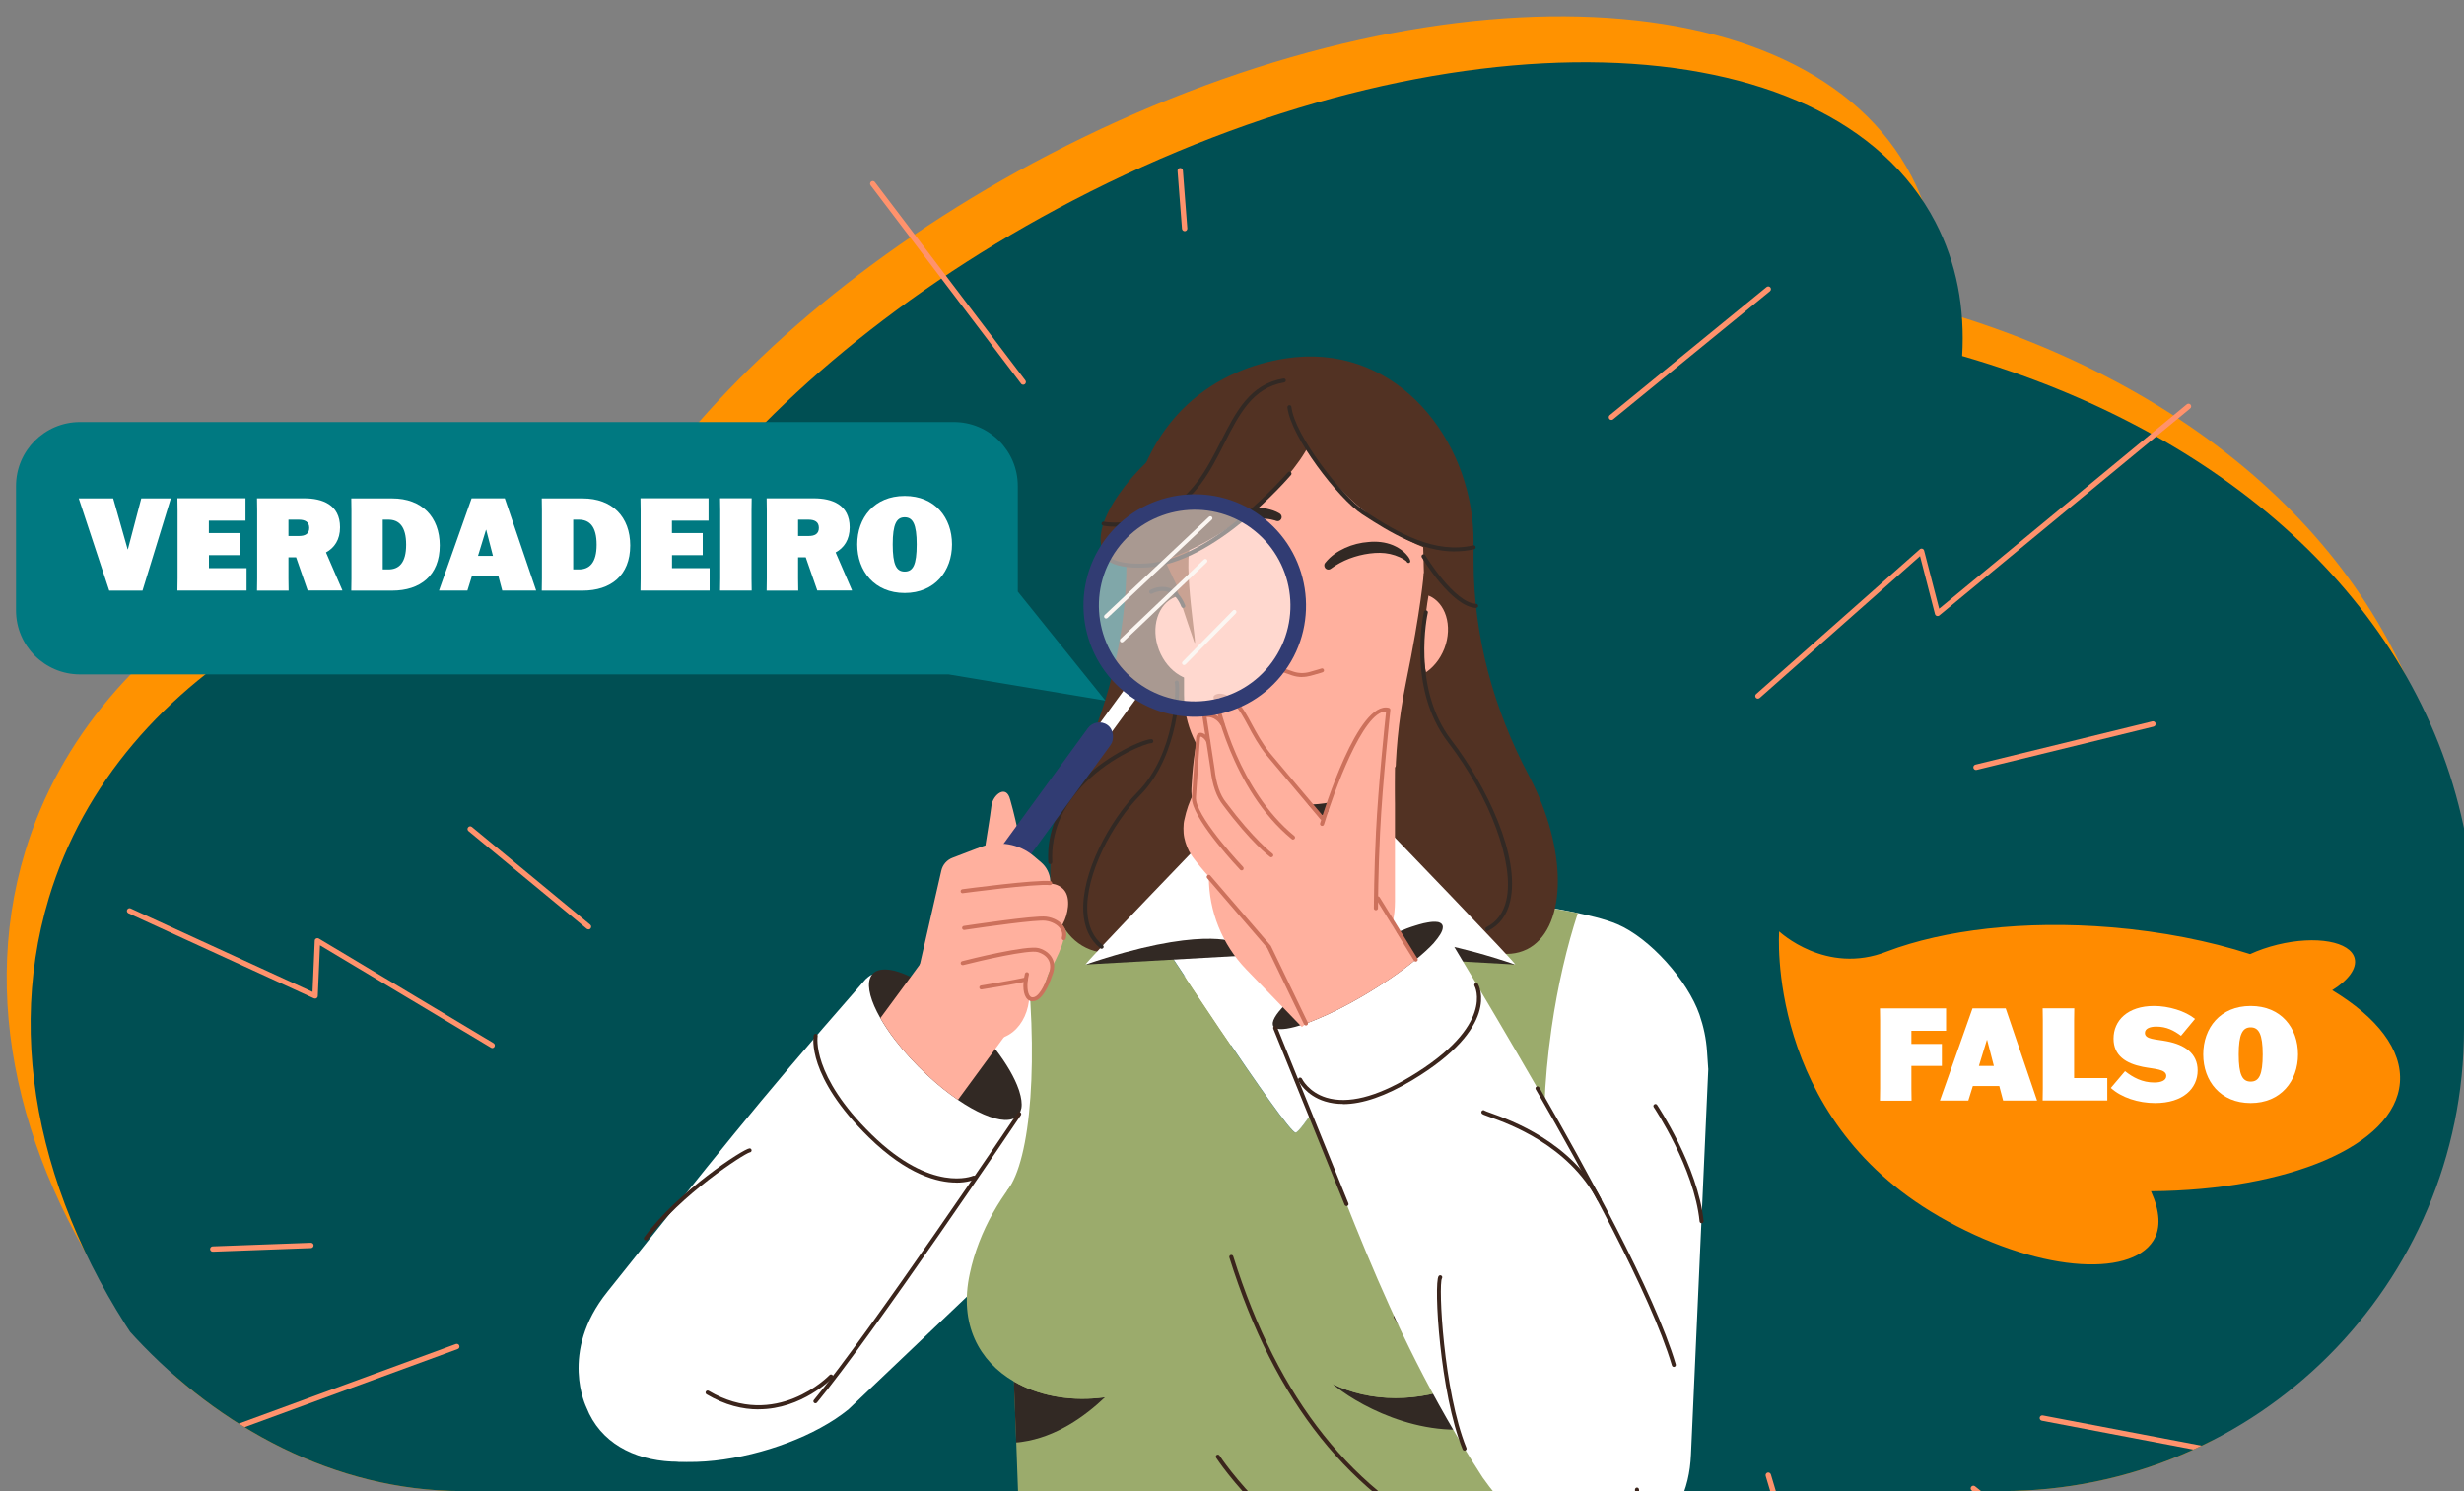 <?xml version="1.0" encoding="UTF-8"?>
<svg id="Camada_2" data-name="Camada 2" xmlns="http://www.w3.org/2000/svg" xmlns:xlink="http://www.w3.org/1999/xlink" viewBox="0 0 300 181.57">
  <rect x="0" y="0" width="300" height="181.57" fill="#808080" stroke="none"/>
  <defs>
    <style>
      .cls-1 {
        fill: #fbf6f2;
      }

      .cls-1, .cls-2, .cls-3, .cls-4, .cls-5, .cls-6, .cls-7, .cls-8, .cls-9, .cls-10, .cls-11, .cls-12, .cls-13, .cls-14, .cls-15, .cls-16, .cls-17 {
        stroke-width: 0px;
      }

      .cls-2 {
        fill: #3b251c;
      }

      .cls-3 {
        opacity: .5;
      }

      .cls-3, .cls-8 {
        fill: #fff;
      }

      .cls-4 {
        fill: #cc715c;
      }

      .cls-5 {
        fill: none;
      }

      .cls-18 {
        clip-path: url(#clippath-1);
      }

      .cls-6 {
        fill: #ff926c;
      }

      .cls-7 {
        fill: #007981;
      }

      .cls-9 {
        fill: #ff8b00;
      }

      .cls-10 {
        fill: #004f53;
      }

      .cls-11 {
        fill: #9bab6c;
      }

      .cls-19 {
        clip-path: url(#clippath);
      }

      .cls-12 {
        fill: #924426;
      }

      .cls-13 {
        fill: #523223;
      }

      .cls-14 {
        fill: #ff9200;
      }

      .cls-15 {
        fill: #ffb09e;
      }

      .cls-16 {
        fill: #313c73;
      }

      .cls-17 {
        fill: #322924;
      }
    </style>
    <clipPath id="clippath">
      <rect class="cls-5" y="0" width="300" height="181.57" rx="56.28" ry="56.28"/>
    </clipPath>
    <clipPath id="clippath-1">
      <path class="cls-5" d="m300.62,102.61c-5.88-27.56-29.47-48.08-61.04-57.22.35-5.84-.68-11.34-3.25-16.29-12.93-24.89-59.94-26.08-104.98-2.67-20.72,10.77-37.41,24.86-48.14,39.37-37.38.86-68.16,17.75-76.57,45.56-11.63,38.45,23.23,85.61,79.35,99.97,45.54,11.65,88.49,9.31,119.84,1.81,82.29-19.69,104.61-64.47,94.79-110.53Z"/>
    </clipPath>
  </defs>
  <g id="Layer_1" data-name="Layer 1">
    <g class="cls-19">
      <g>
        <path class="cls-14" d="m297.03,94.98c-5.88-27.56-29.47-48.08-61.04-57.22.35-5.84-.68-11.34-3.25-16.29-12.93-24.89-59.94-26.08-104.98-2.67-20.72,10.77-37.41,24.86-48.14,39.37-37.38.86-68.16,17.75-76.57,45.56-11.63,38.45,23.23,85.61,79.35,99.97,45.54,11.65,88.49,9.31,119.84,1.81,82.29-19.69,104.61-64.47,94.79-110.53Z"/>
        <ellipse class="cls-10" cx="293.48" cy="190.15" rx="27.02" ry="16.4" transform="translate(-55.76 172.21) rotate(-30)"/>
        <ellipse class="cls-10" cx="311.37" cy="-16.88" rx="29.74" ry="54.98" transform="translate(156.4 253.71) rotate(-57.1)"/>
        <ellipse class="cls-10" cx="15.45" cy="229.15" rx="44.06" ry="69.87" transform="translate(-166.65 89.2) rotate(-48.6)"/>
        <path class="cls-10" d="m299.94,100.57c-5.88-27.56-29.47-48.08-61.04-57.22.35-5.84-.68-11.34-3.25-16.29-12.93-24.89-59.94-26.08-104.98-2.67-20.72,10.77-37.41,24.86-48.14,39.37-37.38.86-68.16,17.75-76.57,45.56-11.63,38.45,23.23,85.61,79.35,99.97,45.54,11.65,88.49,9.31,119.84,1.81,82.29-19.69,104.61-64.47,94.79-110.53Z"/>
        <g>
          <path class="cls-6" d="m214.04,85.08c-.09,0-.18-.04-.25-.11-.12-.14-.11-.34.03-.46l19.92-17.62c.09-.08.2-.1.31-.07.11.03.19.12.22.23l1.83,7.07,30.15-24.89c.14-.11.34-.1.46.04.11.14.1.35-.04.46l-30.55,25.21c-.09.07-.2.09-.31.06-.11-.03-.19-.12-.22-.23l-1.82-7.05-19.52,17.27c-.06.05-.14.08-.22.08Z"/>
          <path class="cls-6" d="m71.65,113.17c-.07,0-.15-.02-.21-.07l-14.4-11.9c-.14-.11-.16-.32-.04-.46.11-.14.32-.16.46-.04l14.4,11.9c.14.11.16.32.04.46-.06.08-.16.12-.25.12Z"/>
          <path class="cls-6" d="m196.19,51.13c-.09,0-.19-.04-.25-.12-.11-.14-.09-.35.05-.46l19.1-15.6c.14-.11.34-.09.46.05.11.14.09.35-.05.46l-19.1,15.6c-.06.05-.13.07-.21.07Z"/>
          <path class="cls-6" d="m8.15,181.7c-.13,0-.26-.08-.31-.21-.06-.17.02-.36.19-.42l47.47-17.41c.17-.06.36.02.42.19.06.17-.02.36-.19.42l-47.47,17.41s-.08.02-.11.02Z"/>
          <path class="cls-6" d="m59.94,127.62c-.06,0-.11-.01-.17-.05l-20.81-12.46-.27,6.17c0,.11-.06.21-.16.27-.09.06-.21.06-.31.02l-22.58-10.36c-.16-.08-.24-.27-.16-.43.08-.16.27-.24.43-.16l22.14,10.16.27-6.23c0-.12.07-.22.17-.27.1-.05.22-.05.32,0l21.28,12.74c.15.09.21.29.11.45-.06.1-.17.16-.28.16Z"/>
          <path class="cls-6" d="m124.58,46.85c-.1,0-.2-.04-.26-.13l-18.32-24.15c-.11-.14-.08-.35.06-.46.14-.11.35-.08.46.06l18.32,24.15c.11.14.08.35-.06.46-.06.04-.13.07-.2.07Z"/>
          <path class="cls-6" d="m144.24,28.15c-.17,0-.31-.13-.33-.3l-.54-7.04c-.01-.18.12-.34.3-.35.18-.01.34.12.35.3l.54,7.04c.01.18-.12.34-.3.35,0,0-.02,0-.03,0Z"/>
          <path class="cls-6" d="m25.91,152.42c-.18,0-.32-.14-.33-.31,0-.18.13-.33.31-.34l11.95-.44c.19,0,.33.13.34.31,0,.18-.13.33-.31.34l-11.95.44h-.01Z"/>
          <path class="cls-6" d="m253.47,192.06c-.07,0-.14-.02-.2-.07l-13.21-10.49c-.14-.11-.17-.32-.05-.46.11-.14.32-.17.46-.05l13.21,10.49c.14.11.17.32.05.46-.06.08-.16.12-.26.12Z"/>
          <path class="cls-6" d="m293.15,181.47s-.04,0-.06,0l-44.49-8.47c-.18-.03-.29-.21-.26-.38.03-.18.2-.29.38-.26l44.49,8.47c.18.03.29.21.26.38-.03.16-.17.27-.32.27Z"/>
          <path class="cls-6" d="m238.72,225.28c-.13,0-.25-.07-.3-.2l-13.7-31.93-3.98,4.16c-.08.08-.2.12-.31.09-.11-.03-.2-.11-.24-.22l-5.21-17.45c-.05-.17.05-.36.22-.41.17-.05.35.05.41.22l5.05,16.91,3.93-4.11c.08-.08.19-.11.29-.1.11.02.2.09.24.19l13.89,32.39c.07.17,0,.36-.17.43-.04.02-.09.03-.13.03Z"/>
          <path class="cls-6" d="m240.59,93.76c-.15,0-.28-.1-.32-.25-.04-.18.06-.35.24-.4l21.54-5.27c.18-.04.35.06.4.24.04.18-.06.35-.24.4l-21.54,5.27s-.05,0-.08,0Z"/>
        </g>
      </g>
      <g class="cls-18">
        <g>
          <path class="cls-8" d="m103.25,171.66c-7.76,6.28-25.7,9.65-29.49,1.8l8.53-.98c-2.83-1.43-11.08-5.75-2.2-14.75l43.93-45.53c6.11-4.35,16.13,3.7,22.17,8.15l5.77,4.95-48.7,46.36Z"/>
          <path class="cls-8" d="m182.93,111.07l-1.15,33.86-1.08,19.34c-.56,10.03-4.96,6.81-.19,15.64,5.38,9.97,18.75,13.23,23.89,3.23.95-1.84,1.39-3.9,1.48-5.97l2.11-46.99s0-.05-.01-.07l-.14-2.07c-.1-1.56-.43-3.07-.92-4.49-1.44-4.13-5.99-9.29-10.02-11.01-2.89-1.24-9.23-2.16-9.23-2.16l-4.74.69Z"/>
          <path class="cls-11" d="m191.55,152.61c-.47,12.73-.93,25.5-1.4,38.31-.01.41.26.75.69,1.05,1.63,1.17,1.03,3.75-.93,4.17-7.79,1.64-21.12,3.19-32.7,3.19s-24.91-1.73-32.56-3.45c-1.86-.42-2.34-2.77-.86-3.97.32-.25.51-.54.5-.9-.2-5.26-.39-10.5-.57-15.73-.13-3.59-.27-7.18-.4-10.78-.23-6.52-.47-13.02-.71-19.5,2.95-3.71,3.93-16.28,2.11-30.9-.13-1.11-.29-2.19-.45-3.27,4.45-.81,8.92-1.44,13.42-1.9h0c3.4,5.23,18.92,28.91,20.03,28.99,1.1.1,15.47-23.84,18.56-29.03,5.31.52,10.58,1.29,15.83,2.29-1.32,4.02-2.45,8.8-3.2,14-1.92,13.32-.73,24.77,2.61,27.43Z"/>
          <path class="cls-8" d="m176.3,108.89c-3.09,5.19-17.46,29.12-18.56,29.03-1.12-.08-16.63-23.76-20.03-28.99,1.43-.16,2.87-.29,4.3-.4,4.31-.35,8.63-.56,12.95-.61h4.49c1.44.01,2.87.05,4.3.1,1.38.05,2.76.11,4.14.19,2.11.12,4.21.28,6.32.47.7.07,1.39.14,2.09.21Z"/>
          <path class="cls-8" d="m137.7,108.92c1.44-.15,2.87-.28,4.31-.4-1.44.11-2.87.25-4.3.4h0Z"/>
          <path class="cls-8" d="m176.31,108.88s0,0,0,0c-.7-.07-1.39-.14-2.09-.21.7.06,1.4.13,2.1.21Z"/>
          <path class="cls-17" d="m134.53,170.15c-2.42,2.31-5.94,4.85-10.13,5.43-.24.04-.47.06-.68.07-.09-2.48-.19-4.96-.28-7.44,2.89,1.69,6.56,2.4,10.3,2.02.27-.03.54-.06.79-.09Z"/>
          <path class="cls-17" d="m181.2,173.67c-8.38,1.89-16.55-3.03-18.94-5.14,4.44,2.22,10.58,2.39,16.11-.14,1.74-.8,2.6-1.76,2.9-2.89,3.2,2.75,6.35,6.73-.07,8.18Z"/>
          <path class="cls-13" d="m185.88,115.61c-4.75,2.32-12.11-2.94-16.43-11.77-.88-1.79-1.56-3.59-2.05-5.34h-16.02c-.47,1.8-1.15,3.64-2.04,5.48-4.32,8.83-12,13.94-17.13,11.42-5.14-2.52-5.81-11.72-1.49-20.54.02-.04.03-.07.05-.11,4.07-8.22,6.38-17.2,6.38-26.37v-2.46c1.53-15.88,11.74-21.08,19.33-22.27,12.86-2.01,21.93,8.79,22.85,20.32.06.64.08,1.29.08,1.95v2.41c0,9.13,2.45,18.04,6.73,26.1.17.32.34.65.5.99,4.32,8.83,3.98,17.87-.77,20.2Z"/>
          <path class="cls-11" d="m181.27,165.49c-.3,1.13-1.16,2.09-2.9,2.89-5.53,2.53-11.67,2.36-16.11.14,0,0,0,0,0,0-4.03-2.02-6.66-5.74-6.19-10.65.91-10.23,7.57-20.55,12.28-20.83,4.8-.45,7.7,7.58,9.22,15.29,1.06,5.69,4.51,10.07,3.7,13.17Z"/>
          <path class="cls-11" d="m134.53,170.15c-.25.04-.52.06-.79.09-3.74.37-7.41-.33-10.3-2.02-4.2-2.45-6.72-6.95-5.36-13.15,2.19-10.39,11.5-19.18,17.35-18.09,5.98.96,8.72,10.17,9.79,18.66.95,8.27-2.08,13.4-10.68,14.51Z"/>
          <path class="cls-2" d="m187.46,170.87c-3.75,0-12.51-1.95-17.74-10.39-.07-.11-.04-.27.08-.34.11-.07.27-.04.34.08,5.21,8.4,13.54,9.85,15.97,10.09,1.76.18,2.75-.02,2.88-.16.02-.13.13-.2.27-.19.13.02.22.17.2.3-.05.35-.55.46-.72.49-.31.07-.74.1-1.27.1Z"/>
          <path class="cls-2" d="m207.17,148.95c-.12,0-.23-.09-.24-.22-.65-6.51-5.53-13.84-5.58-13.91-.08-.11-.05-.27.07-.34.11-.08.26-.05.34.07.05.07,4.99,7.5,5.66,14.13.01.13-.08.25-.22.27,0,0-.02,0-.02,0Z"/>
          <path class="cls-17" d="m184.48,117.45l-19.56-1.1s3.88-5.31,4.22-5.34,15.34,6.43,15.34,6.43Z"/>
          <path class="cls-8" d="m184.48,117.45c.41.14-15.28-16.11-15.28-16.11l-2.85,13.39s4.23-1.99,18.13,2.72Z"/>
          <path class="cls-17" d="m132.18,117.45l19.56-1.1s-3.88-5.31-4.22-5.34-15.34,6.43-15.34,6.43Z"/>
          <path class="cls-8" d="m132.18,117.45c-.41.14,15.28-16.11,15.28-16.11l2.85,13.39s-4.23-1.99-18.13,2.72Z"/>
          <path class="cls-8" d="m204.51,169.15c2.35,8.92-.23,15.71-2.96,17.64-3.82,2.72-12.25,5.55-21.04-6.88-12.59-19.5-16.79-35.36-25.25-54.75-.09-.22-.18-.43-.28-.66.14-.86,1.45-2.31,3.49-3.97,1.68-1.36,3.83-2.84,6.24-4.25,2.93-1.72,5.65-2.97,7.65-3.59.86-.17,1.74-.31,2.66-.42h.02c.06-.02.12-.02.19-.03.02.03.05.08.07.11.12.2.25.41.36.61,10.56,17.6,27.81,46.63,28.84,56.17Z"/>
          <path class="cls-2" d="m163.51,134.43c-.78,0-1.5-.1-2.18-.31-2.38-.73-3.22-2.48-3.26-2.55-.06-.12,0-.27.12-.33s.27,0,.33.12c0,.02.8,1.64,2.97,2.3,2.62.79,6.05-.06,10.2-2.55,10.41-6.25,7.87-11.01,7.84-11.05-.07-.12-.03-.27.09-.33.12-.07.27-.03.33.09.12.21,2.81,5.23-8.01,11.72-3.23,1.93-6.05,2.91-8.42,2.91Z"/>
          <path class="cls-17" d="m175.66,112.98c-.02.44-.43,1.08-1.07,1.82-.01.01-.02.02-.02.03-.56.61-1.31,1.3-2.21,2.03-1.69,1.4-3.95,2.96-6.43,4.42-2.01,1.18-3.91,2.13-5.55,2.81-.29.11-.58.25-.86.35-.18.07-.36.13-.53.19-1.82.64-3.17.86-3.73.54-.16-.08-.25-.19-.28-.35-.02-.09-.02-.19-.01-.3.11-.72,1.02-1.82,2.48-3.11.12-.11.25-.21.37-.33.2-.18.41-.36.65-.54,1.67-1.36,3.82-2.85,6.23-4.25,1.95-1.14,3.81-2.09,5.41-2.75.82-.36,1.57-.64,2.24-.84.15-.04.29-.1.43-.13.37-.11.72-.19,1.03-.24.48-.09.9-.11,1.2-.06h.02c.1.01.18.04.26.08.2.08.31.21.36.39.02.07.02.15.01.22Z"/>
          <path class="cls-15" d="m169.84,81.87v27.9c0,3.58-1.57,6.97-4.28,9.29l-7.05,6-6.78-7.02c-2.92-3.02-4.55-7.06-4.55-11.26v-24.91h22.67Z"/>
          <path class="cls-17" d="m169.84,80.88v10.73c-2.65,2.79-6.5,8.01-10.8,8.01h-.67c-4.55,0-8.61-4.89-11.21-8.04v-10.71h22.67Z"/>
          <path class="cls-15" d="m144.16,74.59v9.98c0,7.41,6.36,13.41,14.21,13.41h.67c8.01,0,14.51-6.13,14.51-13.69v-7.61l-.27-10.05c-9.19-3.69-15.37-13.54-15.37-13.54,0,0-4.61,8.46-14.64,13.54l.89,7.96Z"/>
          <path class="cls-15" d="m141.11,79.15c1.06,2.74,3.66,4.29,5.83,3.46,2.16-.83,3.06-3.73,2.01-6.47-1.06-2.74-3.66-4.29-5.83-3.46-2.16.83-3.06,3.73-2.01,6.47Z"/>
          <path class="cls-15" d="m175.86,78.96c-1.06,2.74-3.66,4.29-5.83,3.46-2.16-.83-3.06-3.73-2.01-6.47,1.06-2.74,3.66-4.29,5.83-3.46,2.16.83,3.06,3.73,2.01,6.47Z"/>
          <path class="cls-4" d="m158.53,82.44c-.42,0-.84-.07-1.25-.21l-1.3-.45c-.13-.04-.2-.18-.15-.31.04-.13.18-.2.31-.15l1.3.45c.64.22,1.33.24,1.99.06,1.2-.34,1.4-.41,1.43-.42.12-.06.27,0,.32.12.06.12,0,.27-.12.32-.04.02-.16.07-1.5.44-.34.09-.68.14-1.03.14Z"/>
          <path class="cls-17" d="m161.36,68.52c.68-.84,1.49-1.38,2.41-1.8.91-.41,1.88-.65,2.86-.72.97-.1,2.03,0,2.97.39.47.2.91.46,1.29.79.19.16.36.35.52.55.08.1.15.21.21.33.03.07.06.1.09.26,0,.03-.01.14-.07.18-.03.03-.09.05-.13.05-.06,0-.03,0-.06,0-.05-.02-.07-.04-.09-.05-.04-.03-.05-.06-.08-.08-.06-.06-.05-.15,0-.21.04-.04.1-.05.15-.03h.04s.05.04.06.04c.01,0,.01,0,0-.01-.01,0,.01,0-.03,0-.04,0-.09.02-.11.04-.05.03-.07.13-.06.14,0,.05-.04-.02-.08-.04-.07-.06-.16-.13-.25-.18-.18-.12-.37-.22-.56-.31-.39-.18-.79-.31-1.19-.4-.82-.18-1.63-.17-2.49-.06-.85.11-1.68.32-2.47.62-.78.3-1.57.72-2.19,1.19l-.06.04c-.22.17-.53.13-.7-.09-.14-.19-.14-.45,0-.62Z"/>
          <g>
            <path class="cls-15" d="m153.19,89.88c1.01,1.65,2.06,3.25,3.29,4.77,1.2,1.52,4.88,5.86,8.03,8.39.72,1.13-.11,3.83-1.24,4.55-1.08.69-2.49.42-3.25-.57l-.02-.02-3.58-4.72c-1.22-1.62-2.46-3.3-3.56-5.11-1.09-1.82-2.13-3.71-2.89-5.71-.79-1.98-1.37-4.03-1.75-6.09-.12-.65,1.1-1.41,2.8.57.73.84,1.19,2.29,2.18,3.95Z"/>
            <path class="cls-15" d="m154.36,105.17c-1.73-2.48-3.33-5.05-4.94-7.61l-.59-.97-.29-.49c-.12-.22-.24-.45-.35-.67-.39-.86-.59-1.69-.73-2.51-.26-1.64-.29-3.19-.15-4.8.05-.54.53-.95,1.07-.9.48.04.84.41.9.87v.05c.17,1.4.42,2.86.83,4.16.21.65.45,1.26.75,1.75l.21.3.37.43.73.86c1.91,2.32,3.83,4.64,5.63,7.04.7.94.51,2.27-.43,2.97-.94.7-2.27.51-2.97-.43-.01-.02-.03-.04-.04-.06Z"/>
            <path class="cls-15" d="m147.65,90.07c.44,1.39.75,2.79,1.01,4.19.07.35.12.7.18,1.05l.09.53c.03.12.06.22.09.33.12.42.34.79.59,1.12.13.16.27.31.42.44.26.24.52.48.77.73.51.49,1.02.98,1.51,1.49.99,1.01,1.95,2.04,2.83,3.16.73.93.57,2.27-.35,3-.81.64-1.93.6-2.69-.04-1.09-.91-2.1-1.9-3.08-2.91-.5-.5-.97-1.03-1.45-1.55-.24-.26-.48-.52-.71-.79-.33-.37-.63-.78-.89-1.22-.51-.86-.79-1.85-.89-2.82-.03-.24-.03-.5-.02-.73l.03-.53c.02-.35.04-.71.07-1.06.11-1.42.28-2.84.57-4.27.11-.53.62-.87,1.15-.76.36.07.63.34.74.66Z"/>
            <path class="cls-15" d="m147.19,96.91c.21,1.05.33,2.11.48,3.07.04.28.08.37.13.53.05.15.13.28.2.41.13.26.33.49.52.69l.42.39c.19.18.38.36.57.55.37.38.75.75,1.1,1.14.71.78,1.4,1.58,2,2.46.67.98.42,2.31-.56,2.98-.81.55-1.86.48-2.58-.12-.82-.68-1.55-1.44-2.26-2.23-.36-.39-.7-.79-1.04-1.2-.17-.2-.34-.41-.5-.62l-.26-.34c-.12-.15-.24-.31-.34-.47-.44-.65-.72-1.39-.88-2.14-.08-.38-.1-.76-.1-1.14,0-.37.04-.8.11-1.05.24-1.15.6-2.19,1.13-3.23.25-.49.85-.68,1.34-.43.28.14.46.4.52.68v.05Z"/>
            <path class="cls-15" d="m168.64,94.87c-.08,1.63.01,3.26.13,4.88.14,2-.05,4.03-.8,5.89-.81,1.99-2.93,4.57-4.93,2.1-2.93-3.61-1.7-8.7-.23-12.66.36-.97.75-1.93,1.17-2.87.67-1.52,1.37-3.01,2.3-4.43,1.01-1.53,2.12-1.75,2.75-1.36.36.23-.18,4.08-.39,8.43Z"/>
            <path class="cls-4" d="m157.44,102.24c-.05,0-.11-.02-.16-.06-7.41-6.06-9.51-17.14-9.53-17.25-.01-.08.01-.16.07-.22.09-.09.93-.83,2.82.81.65.56,1.16,1.52,1.75,2.62.59,1.09,1.25,2.33,2.21,3.53l6.54,7.77c.09.1.07.26-.03.35-.1.09-.26.07-.35-.03l-6.54-7.78c-.99-1.24-1.67-2.5-2.26-3.61-.57-1.06-1.06-1.98-1.64-2.48-1.18-1.03-1.82-.97-2.05-.89.29,1.4,2.55,11.25,9.32,16.79.1.09.12.24.03.35-.05.06-.12.09-.19.09Z"/>
            <path class="cls-4" d="m154.79,104.4c-.05,0-.1-.02-.15-.05-.1-.07-2.39-1.82-5.7-6.27-.84-1.04-1.34-2.48-1.56-4.44l-.97-6.31c-.02-.13.07-.26.21-.28.13-.02.26.07.28.21l.97,6.32c.21,1.88.67,3.23,1.42,4.15,0,0,.04.05.04.05,3.27,4.38,5.58,6.16,5.6,6.17.11.08.13.24.05.34-.05.06-.12.1-.2.1Z"/>
            <path class="cls-4" d="m151.17,105.99c-.07,0-.13-.03-.18-.08-.22-.23-5.29-5.6-5.83-8.29-.05-.25-.04-.5-.02-.71.09-1.3.42-6.1.48-6.99.04-.6.39-.69.54-.69.5-.01,1.14.63,1.21,1.1.02.13-.07.26-.21.28-.13.02-.26-.07-.28-.21-.04-.25-.5-.72-.7-.69-.04,0-.07.12-.08.23-.05.89-.39,5.7-.48,7-.01.19-.02.39.02.58.51,2.55,5.66,8,5.71,8.05.09.1.09.25,0,.35-.05.05-.11.07-.17.07Z"/>
            <path class="cls-4" d="m148.83,88.42c-.08,0-.16-.04-.21-.12-.66-1.1-1.63-.98-1.67-.98-.14.02-.26-.07-.28-.21-.02-.13.07-.26.21-.28.05,0,1.33-.18,2.16,1.21.07.12.03.27-.08.34-.04.02-.08.04-.13.04Z"/>
            <path class="cls-15" d="m163.53,117.1l-4.18,4.54-11.13-14.24,9.11-3.9,11.36-.73h0c.28,5.28-1.59,10.45-5.17,14.34Z"/>
          </g>
          <path class="cls-15" d="m172.37,116.86c-1.69,1.4-3.95,2.96-6.43,4.42-2.01,1.18-3.91,2.13-5.55,2.81-.29.11-.58.25-.86.35-.18.07-.36.13-.53.19l-1.55-3.22-4.2-8.72,11.68-6.75,5.19,7.61,2.25,3.31Z"/>
          <path class="cls-4" d="m158.99,124.87c-.09,0-.18-.05-.22-.14l-4.49-9.31-7.3-8.48c-.09-.1-.08-.26.03-.35.1-.09.26-.08.35.03l7.33,8.51s.03.03.04.05l4.5,9.34c.06.12,0,.27-.11.33-.03.02-.07.02-.11.02Z"/>
          <path class="cls-4" d="m167.51,110.84h0c-.14,0-.24-.11-.24-.25,0-.05.03-4.68.26-9.27.29-5.76,1.08-13.27,1.23-14.68-.02,0-.04,0-.05,0-2.76,0-6.33,9.84-7.51,13.76-.04.13-.18.2-.31.16-.13-.04-.2-.18-.16-.31.46-1.54,4.63-14.98,8.36-14.06.12.03.2.14.19.27,0,.08-.94,8.54-1.25,14.89-.23,4.57-.26,9.2-.26,9.25,0,.13-.11.24-.25.24Z"/>
          <path class="cls-4" d="m172.37,117.1c-.08,0-.16-.04-.21-.12l-4.6-7.46c-.07-.12-.04-.27.08-.34.11-.07.27-.03.34.08l4.6,7.46c.07.11.04.27-.08.34-.04.02-.08.04-.13.04Z"/>
          <path class="cls-2" d="m203.8,166.45c-.11,0-.2-.07-.24-.18-2.54-8.63-11.27-24.41-16.25-33.05-.18-.3-.29-.5-.33-.57-.07-.12-.02-.27.1-.33.12-.07.27-.02.33.1.04.07.15.26.32.56,4.99,8.66,13.75,24.48,16.3,33.16.04.13-.04.27-.17.3-.02,0-.05.01-.07.01Z"/>
          <path class="cls-2" d="m178.31,176.64c-.1,0-.19-.06-.23-.15-2.79-6.89-3.53-20.17-2.93-21.09.07-.11.22-.15.34-.07.11.07.14.22.07.34-.45.77.17,13.7,2.98,20.64.05.13,0,.27-.14.32-.03.01-.06.02-.09.02Z"/>
          <path class="cls-2" d="m194.75,189.08c-.19,0-.37,0-.57-.03-.13-.01-.23-.13-.22-.27.01-.13.12-.23.27-.22,1.33.13,2.49-.24,3.33-1.08,1.23-1.22,1.76-3.38,1.5-6.07-.01-.13.09-.25.22-.27.14-.01.25.09.27.22.27,2.84-.31,5.14-1.64,6.47-.83.83-1.91,1.25-3.16,1.25Z"/>
          <path class="cls-2" d="m163.94,146.86c-.1,0-.19-.06-.23-.15l-8.68-21.44c-.05-.13,0-.27.14-.32.13-.05.27.01.32.14l8.68,21.44c.05.13,0,.27-.14.32-.03.01-.06.02-.09.02Z"/>
          <path class="cls-2" d="m194.73,146.33c-.09,0-.17-.05-.22-.13-3.55-6.75-10.8-9.35-13.18-10.2-.65-.23-.82-.3-.91-.4-.09-.1-.08-.26.02-.35.09-.09.24-.08.33,0,.08.05.39.16.72.28,2.43.87,9.81,3.51,13.45,10.44.06.12.02.27-.1.33-.04.02-.08.03-.11.03Z"/>
          <path class="cls-13" d="m173.35,69.78s-.33,4.38-2.16,13.28c-2.01,9.77-1.11,17.23-1.11,17.23l7.41-10.58s-4.05-5.35-4.16-9.98c-.11-4.63.99-9.19.99-9.19l-.97-.77Z"/>
          <path class="cls-12" d="m143.27,71.3c-.19.15,1.23,4.23,1.95,6.34.06.16.11.31.15.45.64,1.9-1.53-9.68-.3-12.17s-4.9-1.15-4.9-1.15l3.1,6.53Z"/>
          <path class="cls-17" d="m155.32,63.4c-.34-.1-.82-.21-1.26-.23-.45-.03-.9-.04-1.36,0-.91.06-1.83.24-2.73.49-.45.13-.91.28-1.33.43-.42.17-.84.35-1.24.58-.79.44-1.55,1.02-2.15,1.76l-.02.02c-.05.06-.15.07-.21.02-.05-.04-.06-.1-.05-.15.26-1.05.96-1.91,1.78-2.59.83-.68,1.84-1.11,2.81-1.41.98-.32,2.03-.51,3.09-.52.53,0,1.07.03,1.59.15.54.13,1.03.25,1.57.59.23.15.31.45.16.69-.12.2-.36.28-.57.21l-.09-.03Z"/>
          <ellipse class="cls-13" cx="147.23" cy="58.12" rx="15.79" ry="6.38" transform="translate(-5.56 99.49) rotate(-36.69)"/>
          <path class="cls-17" d="m138.65,69.13c-4.31,0-4.54-1.83-4.55-1.91-.01-.14.09-.25.22-.27.14-.01.25.08.27.22,0,.04.31,1.71,5,1.44,8.06-.45,17.12-10.99,17.22-11.1.09-.1.24-.12.35-.03.1.09.12.24.03.35-.38.44-9.29,10.81-17.56,11.27-.35.02-.67.03-.97.03Z"/>
          <path class="cls-17" d="m177.13,67.15c-3.99,0-7.74-2.2-11.28-4.52-2.88-1.89-8.71-9.45-9.1-13.02-.01-.13.08-.26.22-.27.14-.02.26.08.27.22.36,3.39,6.13,10.86,8.88,12.66,4.13,2.7,8.55,5.26,13.25,4.19.13-.03.26.05.29.18.03.13-.05.26-.18.29-.79.18-1.57.26-2.35.26Z"/>
          <path class="cls-17" d="m179.71,74.03s0,0,0,0c-2.92-.11-6.45-5.91-6.6-6.16-.07-.12-.03-.27.08-.34.12-.07.27-.03.34.08.04.06,3.54,5.82,6.2,5.92.14,0,.24.12.24.25,0,.13-.11.24-.25.24Z"/>
          <path class="cls-17" d="m135.74,64.13c-.88,0-1.39-.11-1.44-.13-.13-.03-.21-.16-.18-.29.03-.13.16-.22.29-.18.03,0,2.95.64,7.08-1.29,3.74-1.75,5.47-5.18,7.15-8.49,1.82-3.59,3.54-6.99,7.63-7.66.14-.02.26.07.28.2.02.13-.07.26-.2.28-3.85.63-5.51,3.92-7.27,7.4-1.71,3.39-3.49,6.89-7.38,8.71-2.56,1.2-4.66,1.45-5.96,1.45Z"/>
          <path class="cls-17" d="m181.09,113.37c-.09,0-.18-.05-.22-.14-.06-.12-.01-.27.11-.33,1.25-.63,2.06-1.73,2.42-3.28,1.02-4.44-1.96-12.53-7.09-19.22-5.07-6.62-2.96-15.85-2.93-15.93.05-.12.2-.18.32-.13.12.05.18.19.13.32-.04.14-1.98,9.11,2.87,15.45,4.33,5.65,8.42,14.21,7.17,19.63-.39,1.7-1.29,2.91-2.68,3.61-.04.02-.07.03-.11.03Z"/>
          <path class="cls-15" d="m122.99,97.35c.94,3.29,1.49,6.61,1.99,9.93.28,1.88.59,3.77.61,5.69.04,3.22-4.39,4.67-5.25,1.22-.48-1.93-.81-3.99-.83-5.98-.03-3.37.79-6.75,1.21-10.14.19-1.3,1.8-2.6,2.27-.71Z"/>
          <path class="cls-17" d="m144.07,74.03c-.1,0-.19-.06-.23-.15-.39-.97-.94-1.58-1.63-1.81-.97-.33-1.91.21-1.92.21-.12.07-.27.03-.34-.09-.07-.12-.03-.27.09-.34.05-.03,1.14-.66,2.33-.25.83.28,1.47.98,1.92,2.09.05.13,0,.27-.13.32-.03.01-.06.02-.09.02Z"/>
          <path class="cls-17" d="m134.12,115.53c-.05,0-.11-.02-.15-.05-1.26-1.01-1.96-2.49-2.07-4.4-.27-4.69,3.13-11.1,6.57-14.59,4.72-4.77,4.72-12.7,4.58-13.26-.05-.1-.03-.22.06-.3.1-.09.26-.08.35.02.32.36.21,8.98-4.64,13.88-3.37,3.41-6.7,9.66-6.43,14.22.1,1.77.74,3.13,1.89,4.05.11.08.12.24.04.34-.05.06-.12.09-.19.09Z"/>
          <path class="cls-17" d="m127.87,105.22c-.13,0-.24-.1-.24-.23-.19-3.7,1.21-7.07,4.16-10.02,3.23-3.22,7.51-4.96,8.37-4.96.01,0,.02,0,.03,0,.14,0,.24.12.23.26,0,.14-.14.24-.26.23,0,0,0,0-.01,0-.57,0-4.72,1.54-8.01,4.82-2.85,2.84-4.2,6.09-4.02,9.65,0,.14-.1.25-.23.26,0,0,0,0-.01,0Z"/>
          <path class="cls-2" d="m177.97,188.47s-.07,0-.1-.02c-13.45-6.15-22.67-17.7-28.19-35.32-.04-.13.03-.27.16-.31.13-.04.27.03.31.16,5.48,17.48,14.61,28.94,27.92,35.03.12.06.18.2.12.33-.04.09-.13.14-.22.14Z"/>
          <path class="cls-2" d="m168.75,193.09s-.04,0-.06,0c-12.69-3.46-20.54-15.46-20.62-15.58-.07-.11-.04-.27.07-.34.11-.07.27-.04.34.07.08.12,7.83,11.97,20.34,15.38.13.04.21.17.17.3-.03.11-.13.18-.24.18Z"/>
          <g>
            <circle class="cls-3" cx="145.47" cy="73.73" r="12.28" transform="translate(66.11 216.21) rotate(-87.76)"/>
            <rect class="cls-8" x="131.84" y="82.2" width="1.8" height="17.98" transform="translate(79.22 -60.7) rotate(36.1)"/>
            <rect class="cls-16" x="125.4" y="85.79" width="3.44" height="26.21" rx="1.72" ry="1.72" transform="translate(82.69 -55.92) rotate(36.1)"/>
            <path class="cls-16" d="m137.48,84.69c-6.04-4.4-7.37-12.9-2.97-18.94,4.41-6.04,12.9-7.37,18.94-2.97,6.04,4.4,7.37,12.9,2.97,18.94-4.4,6.04-12.9,7.37-18.94,2.97Zm14.86-20.38c-5.2-3.79-12.51-2.65-16.31,2.55-3.79,5.2-2.65,12.51,2.55,16.31,5.2,3.79,12.51,2.65,16.3-2.55,3.79-5.2,2.65-12.51-2.55-16.31Z"/>
          </g>
          <path class="cls-15" d="m127.09,109.54l-.1.11-1.65,11.54c-.15,3.76-2.97,6.44-6.67,5.02l-7.97-3.08,3.91-17.11c.16-.72.68-1.31,1.37-1.57l3.4-1.3c2.21-.84,4.7-.42,6.51,1.12l.86.73c1.37,1.16,1.52,3.21.34,4.56Z"/>
          <path class="cls-8" d="m73.94,157.31c13.37-16.69,17.43-22.06,30.84-37.37.02-.03.03-.05.06-.07.18-.21.37-.42.56-.64.93-.84.9-.57,2.45-.49,6.27,3.2,11.18,8.39,15.37,14.89.05.92,1.16,1.63,1.16,1.63,0,0,0,0,0,0-.22.31-.44.63-.66.94-8.76,12.62-19.89,30.76-27.73,36.98-8.41,6.67-21.24,6.73-24.59-1.79,0-.02-3.38-6.7,2.54-14.08Z"/>
          <path class="cls-17" d="m122.36,136.38s-.02,0-.05,0c-1.42-.06-3.46-.93-5.69-2.46-1.21-.83-2.47-1.83-3.73-3.01-1.49-1.38-2.81-2.83-3.9-4.25-.72-.93-1.32-1.84-1.81-2.7-1.14-2-1.63-3.74-1.26-4.81.02-.02.02-.04.03-.05.02-.1.07-.18.12-.27.05-.07.1-.13.14-.21.51-.58,1.44-.7,2.62-.43.61.15,1.3.4,2.04.76.23.1.46.22.7.35,1.75.94,3.74,2.38,5.74,4.22,1.49,1.38,2.79,2.81,3.86,4.21,1.37,1.78,2.37,3.5,2.86,4.93l.07.21c.25.79.35,1.49.26,2.06h0c-.06.26-.13.47-.25.68,0,.01-.01.03-.04.04-.33.52-.93.75-1.72.73Z"/>
          <path class="cls-2" d="m116.43,144c-2.22,0-5.95-.91-10.65-5.51-7.58-7.43-6.75-12.21-6.71-12.41.03-.13.16-.22.29-.19.13.02.22.15.19.29,0,.05-.8,4.76,6.57,11.97,7.34,7.19,12.3,5.05,12.35,5.03.12-.05.27,0,.33.12.06.12,0,.27-.12.32-.08.04-.87.39-2.25.39Z"/>
          <path class="cls-15" d="m116.63,133.93c-1.21-.83-2.47-1.83-3.73-3.01-1.49-1.38-2.81-2.83-3.9-4.25-.72-.93-1.32-1.84-1.81-2.7l3.69-5.01,2.26-3.09,10.88,7.99-2.85,3.88-4.54,6.19Z"/>
          <path class="cls-2" d="m92.35,171.62c-1.92,0-4.05-.49-6.32-1.83-.12-.07-.16-.22-.09-.34.07-.12.22-.16.34-.09,8.21,4.84,14.65-1.85,14.72-1.92.09-.1.25-.1.35-.01.1.09.1.25.01.35-.05.05-3.69,3.83-9,3.83Z"/>
          <path class="cls-2" d="m78.63,151.05s-.1-.02-.14-.05c-.11-.08-.13-.23-.05-.34,4.02-5.53,12.14-10.82,12.83-10.82h0c.14,0,.24.11.24.25,0,.13-.11.23-.23.24-.67.15-8.49,5.19-12.44,10.62-.05.07-.12.1-.2.1Z"/>
          <path class="cls-15" d="m128.18,114.76l-3.73-2.03.43-.79-9.32.7-.32-4.23,11.04-.83c1.2-.09,2.5-.12,3.28.8.86,1.02.45,3.01-.13,4.07l-1.26,2.31Z"/>
          <path class="cls-2" d="m99.28,170.88c-.06,0-.11-.02-.16-.06-.1-.09-.12-.24-.03-.34,6.6-7.94,24.62-34.69,24.8-34.96.08-.11.23-.14.34-.07.11.08.14.23.07.34-.18.27-18.22,27.04-24.83,35-.05.06-.12.09-.19.09Z"/>
          <path class="cls-15" d="m127.41,118.94l-2.47-2.6c-8.2,1.04-8.51,1.03-8.77,1.02l.07-2.12-.05-2.12c.19-.01,1.46-.13,9.96-1.21,1.42-.18,3.27.2,3.4,1.86.11,1.43-2.14,5.18-2.14,5.18Z"/>
          <path class="cls-15" d="m117.26,121.58l-.38-4.23.19,2.11-.28-2.1c.18-.03,1.27-.24,7.64-1.57,1.47-.31,3.29-.22,3.49,1.27.08.58-.57,2.66-1.35,4.22-.31.63-1.26.49-1.37-.21l-.18-1.08c-7.6,1.6-7.57,1.56-7.76,1.58Z"/>
          <path class="cls-4" d="m117.2,108.77c-.12,0-.23-.09-.24-.21-.02-.13.08-.26.21-.28.36-.05,8.89-1.18,10.71-.99.13.01.23.14.22.27-.01.13-.14.23-.27.22-1.76-.2-10.5.97-10.59.98-.01,0-.02,0-.03,0Z"/>
          <path class="cls-4" d="m129.52,114.48s-.05,0-.07,0c-.13-.04-.2-.17-.17-.3.11-.37.05-.73-.16-1.06-.34-.51-1.03-.9-1.82-1-1.06-.14-6.93.68-9.88,1.12-.13.02-.26-.07-.28-.21-.02-.13.07-.26.21-.28.35-.05,8.63-1.31,10.02-1.13.94.12,1.75.58,2.16,1.22.29.45.37.96.22,1.47-.03.11-.13.18-.24.18Z"/>
          <path class="cls-4" d="m125.71,121.93c-.28,0-.47-.12-.6-.24-.54-.49-.66-1.72-.32-3.12.03-.13.16-.21.3-.18.13.03.21.16.18.3-.29,1.17-.21,2.29.18,2.65.08.07.21.16.48.07.78-.26,1.49-2.03,1.7-2.7.28-.66.31-1.25.08-1.73-.23-.48-.69-.84-1.35-1.04-1.09-.33-6.93,1.03-9.09,1.58-.13.03-.27-.05-.3-.18-.03-.13.05-.27.18-.3.81-.21,7.94-2,9.35-1.58.79.24,1.36.69,1.65,1.3.29.61.26,1.34-.07,2.11-.08.25-.85,2.61-2,2.99-.13.04-.26.06-.36.06Z"/>
          <path class="cls-4" d="m119.48,120.49c-.12,0-.22-.09-.24-.21-.02-.13.07-.26.2-.28.04,0,4.12-.67,5.41-.97.13-.03.26.05.3.18.03.13-.05.26-.18.3-1.3.31-5.27.95-5.44.97-.01,0-.03,0-.04,0Z"/>
          <g>
            <path class="cls-1" d="m134.67,75.32c-.07,0-.13-.03-.18-.08-.09-.1-.09-.25.01-.35l12.7-11.96c.1-.09.25-.09.35.01.09.1.09.25-.01.35l-12.7,11.96s-.11.07-.17.07Z"/>
            <path class="cls-1" d="m136.6,78.23c-.06,0-.13-.03-.18-.08-.09-.1-.09-.25,0-.35l10.16-9.67c.1-.09.25-.09.35,0,.09.1.09.25,0,.35l-10.16,9.67s-.11.07-.17.07Z"/>
            <path class="cls-1" d="m144.16,80.98c-.06,0-.12-.02-.17-.07-.1-.09-.1-.25,0-.35l6.13-6.22c.1-.1.25-.1.35,0,.1.09.1.25,0,.35l-6.13,6.22s-.11.07-.17.07Z"/>
          </g>
        </g>
      </g>
      <path class="cls-7" d="m9.74,82.12h105.75l19.1,3.19-10.67-13.27v-12.86c0-4.3-3.49-7.79-7.79-7.79H9.74c-4.3,0-7.79,3.49-7.79,7.79v15.15c0,4.3,3.49,7.79,7.79,7.79Z"/>
      <path class="cls-9" d="m236.02,148.09c11.86,6.85,23.29,7.53,26.15,2.99.96-1.53.8-3.63-.28-6.02,16.69-.13,29.66-5.51,30.3-13.19.34-4.04-2.8-8.01-8.24-11.29,1.94-1.2,3.04-2.63,2.74-3.87-.5-2.07-4.71-2.82-9.39-1.68-1.22.3-2.34.69-3.34,1.15-4.99-1.6-10.74-2.75-16.9-3.26-10.63-.88-20.36.31-27.29,2.93,0,0,0,0,0,0-7.45,2.96-13.15-2.43-13.15-2.43,0,0-1.7,22.49,19.41,34.67Z"/>
      <g>
        <path class="cls-8" d="m9.59,60.69h4.19l1.76,6.2h.03l1.63-6.2h3.6l-3.45,11.23h-4.05l-3.71-11.23Z"/>
        <path class="cls-8" d="m29.19,67.6h-3.75v1.58h4.58v2.73h-8.42l.02-1.48v-8.28l-.02-1.48h8.29v2.73h-4.46v1.51h3.75v2.67Z"/>
        <path class="cls-8" d="m37.46,71.91l-1.41-4.05h-.93v2.58l.02,1.48h-3.85l.02-1.48v-8.28l-.02-1.48h5.78c2.14,0,4.33.75,4.33,3.53,0,1.52-.69,2.5-1.71,3.06l1.99,4.6v.03h-4.22Zm-2.34-6.64h1.29c.71,0,1.24-.24,1.24-.99s-.53-1-1.29-1h-1.24v1.99Z"/>
        <path class="cls-8" d="m42.77,60.69h4.99c3.6,0,5.78,2.26,5.78,5.73,0,3.67-2.39,5.5-5.78,5.5h-4.99l.02-1.48v-8.28l-.02-1.48Zm3.83,8.65h.68c1.29,0,2.17-.79,2.17-3.01s-.86-3.05-2.17-3.05h-.68v6.06Z"/>
        <path class="cls-8" d="m56.9,71.91h-3.45l3.97-11.23h4.04l3.82,11.23h-4.13l-.47-1.77h-3.22l-.55,1.77Zm1.3-4.22h1.82l-.82-3.17h-.03l-.97,3.17Z"/>
        <path class="cls-8" d="m65.96,60.69h4.99c3.6,0,5.78,2.26,5.78,5.73,0,3.67-2.39,5.5-5.78,5.5h-4.99l.02-1.48v-8.28l-.02-1.48Zm3.83,8.65h.68c1.29,0,2.17-.79,2.17-3.01s-.86-3.05-2.17-3.05h-.68v6.06Z"/>
        <path class="cls-8" d="m85.57,67.6h-3.75v1.58h4.58v2.73h-8.42l.02-1.48v-8.28l-.02-1.48h8.29v2.73h-4.46v1.51h3.75v2.67Z"/>
        <path class="cls-8" d="m87.67,71.91l.02-1.48v-8.28l-.02-1.48h3.85l-.02,1.48v8.28l.02,1.48h-3.85Z"/>
        <path class="cls-8" d="m99.51,71.91l-1.41-4.05h-.93v2.58l.02,1.48h-3.85l.02-1.48v-8.28l-.02-1.48h5.78c2.14,0,4.33.75,4.33,3.53,0,1.52-.69,2.5-1.71,3.06l1.99,4.6v.03h-4.22Zm-2.34-6.64h1.29c.71,0,1.24-.24,1.24-.99s-.53-1-1.29-1h-1.24v1.99Z"/>
        <path class="cls-8" d="m104.37,66.29c0-3.23,2.07-5.9,5.78-5.9s5.76,2.67,5.76,5.9-2.09,5.92-5.76,5.92-5.78-2.67-5.78-5.92Zm7.24,0c0-2.46-.47-3.3-1.46-3.3s-1.46.83-1.46,3.3.44,3.31,1.46,3.31,1.46-.83,1.46-3.31Z"/>
      </g>
      <g>
        <path class="cls-8" d="m236.43,129.8h-3.71v2.75l.02,1.48h-3.85l.02-1.48v-8.28l-.02-1.48h8.05v2.73h-4.22v1.6h3.71v2.67Z"/>
        <path class="cls-8" d="m239.64,134.02h-3.45l3.97-11.23h4.04l3.82,11.23h-4.13l-.47-1.77h-3.22l-.55,1.77Zm1.3-4.22h1.82l-.82-3.17h-.03l-.97,3.17Z"/>
        <path class="cls-8" d="m248.7,134.02l.02-1.48v-8.28l-.02-1.48h3.85l-.02,1.48v7.02h4.04v2.73h-7.87Z"/>
        <path class="cls-8" d="m265.55,126.13c-.86-.64-1.76-1.12-3-1.12-.82,0-1.4.25-1.4.77,0,.8,1.32.75,2.68,1.02,2.14.41,3.74,1.46,3.74,3.55,0,2.21-1.79,3.97-5.17,3.97-2.06,0-4.11-.67-5.4-1.84l1.73-2.04c.97.77,2.1,1.38,3.56,1.38.82,0,1.46-.24,1.46-.8,0-.85-1.48-.83-2.87-1.11-2.03-.41-3.55-1.35-3.55-3.44,0-2.2,1.71-3.97,4.93-3.97,1.79,0,3.8.61,4.99,1.57l-1.71,2.06Z"/>
        <path class="cls-8" d="m268.25,128.4c0-3.23,2.07-5.9,5.78-5.9s5.76,2.67,5.76,5.9-2.09,5.92-5.76,5.92-5.78-2.67-5.78-5.92Zm7.24,0c0-2.46-.47-3.3-1.46-3.3s-1.46.83-1.46,3.3.44,3.31,1.46,3.31,1.46-.83,1.46-3.31Z"/>
      </g>
    </g>
  </g>
</svg>